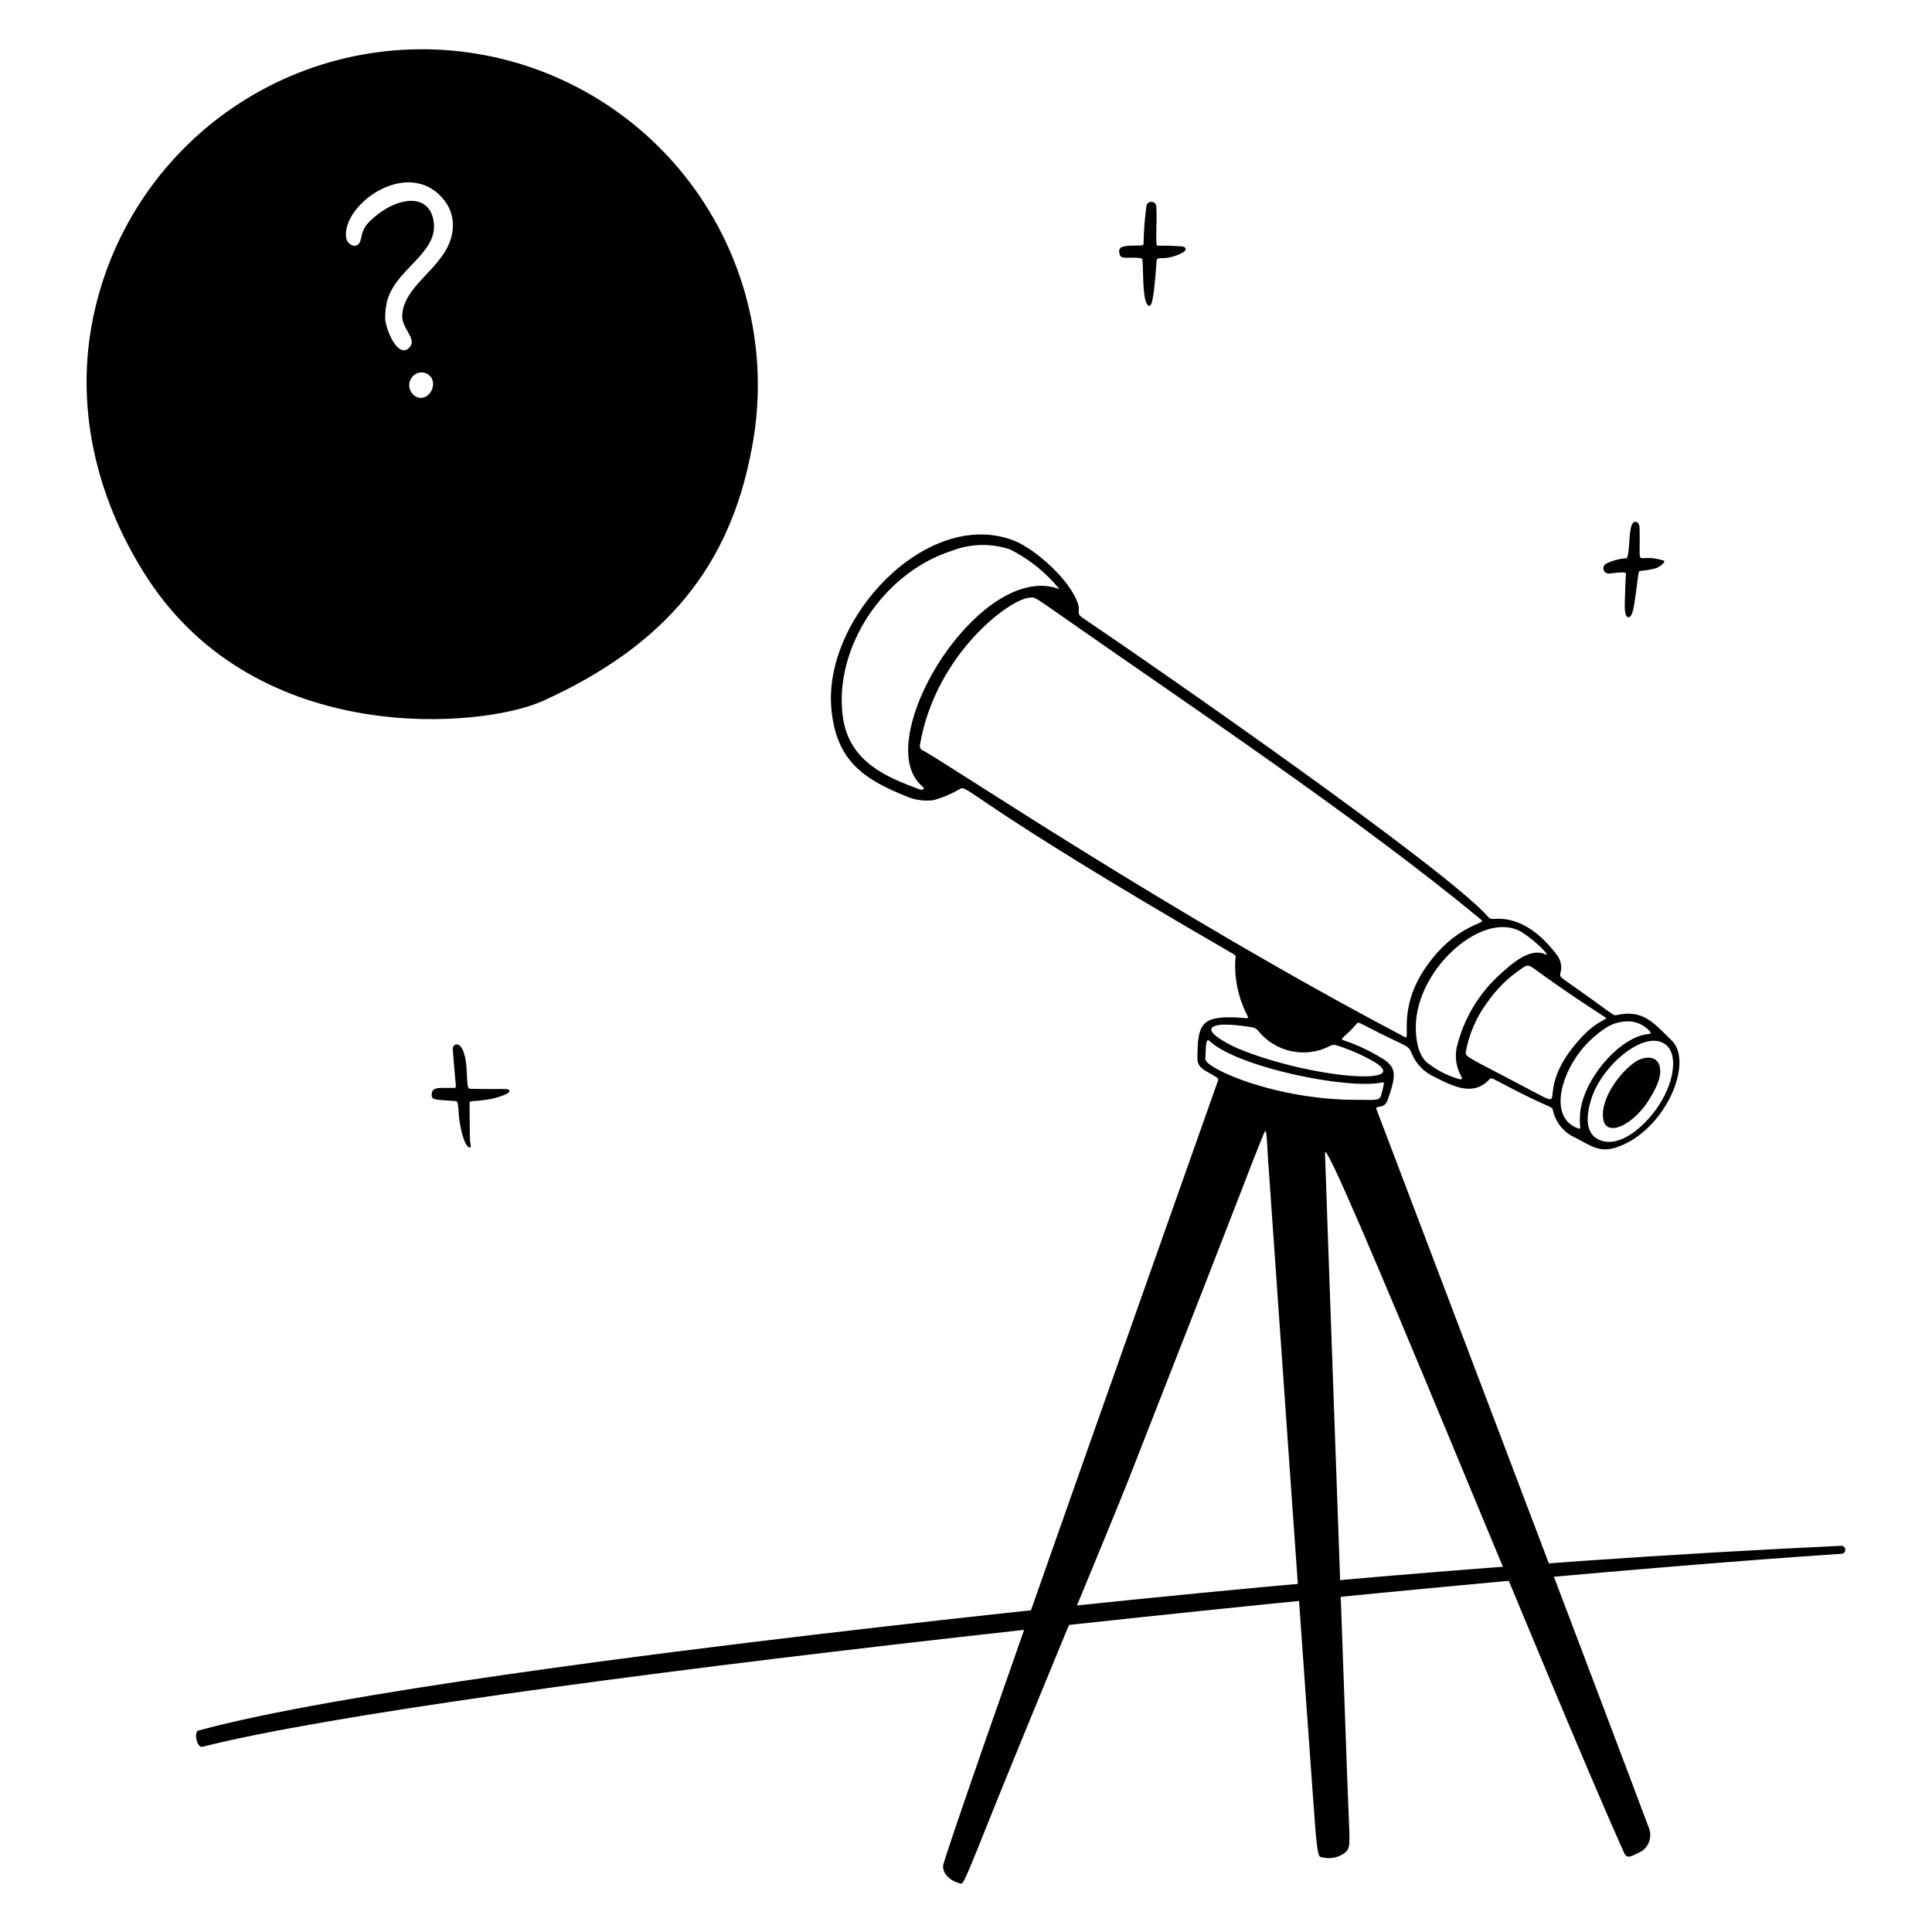 <svg width="260" height="260" viewBox="0 0 260 260" fill="none" xmlns="http://www.w3.org/2000/svg">
<path d="M47.621 7.571C53.445 6.363 59.449 6.315 65.291 7.433C71.133 8.551 76.697 10.811 81.663 14.084C86.629 17.356 90.901 21.577 94.232 26.504C97.564 31.431 99.89 36.968 101.077 42.795C102.264 48.623 102.289 54.629 101.15 60.466C98.211 76.148 89.686 86.799 73.046 94.334C65 97.979 34.743 100.77 19.809 77.756C13.371 67.832 10.078 55.739 12.388 43.483C13.484 37.637 15.725 32.066 18.979 27.087C22.234 22.11 26.439 17.823 31.354 14.474C36.269 11.125 41.797 8.779 47.621 7.571ZM56.895 50.124C56.659 50.1 56.42 50.129 56.195 50.209C55.971 50.288 55.767 50.417 55.599 50.585C55.404 50.776 55.256 51.01 55.167 51.267C55.078 51.525 55.05 51.8 55.086 52.07C55.121 52.34 55.219 52.599 55.371 52.825C55.523 53.051 55.727 53.238 55.964 53.372C57.492 54.149 58.813 52.131 58.068 50.846C57.939 50.646 57.766 50.477 57.563 50.352C57.361 50.227 57.132 50.15 56.895 50.124ZM59.942 27.164C55.331 20.857 46.093 27.319 46.568 31.898C46.675 32.926 47.921 33.551 48.408 32.631C48.777 31.931 48.499 31.026 49.747 29.797C53.13 26.465 57.867 25.71 58.379 29.961C58.891 34.212 52.948 36.319 52.023 40.829C51.877 41.567 51.816 42.32 51.841 43.073C52.25 45.365 53.715 47.902 54.92 46.924C56.417 45.705 54.01 44.374 54.131 42.374C54.4 37.894 60.917 35.627 60.943 30.354C60.97 29.21 60.618 28.088 59.942 27.164Z" fill="black"/>
<path d="M26.705 232.889C45.144 227.84 90.227 222.277 109.212 220.034C154.803 214.645 202.273 210.134 247.792 208.027C247.929 208.026 248.063 208.078 248.165 208.172C248.266 208.266 248.326 208.396 248.334 208.534C248.342 208.673 248.295 208.808 248.205 208.913C248.115 209.019 247.988 209.085 247.85 209.098C191.161 212.868 60.33 226.701 27.213 235.08C26.529 235.251 26.03 233.074 26.705 232.889Z" fill="black"/>
<path d="M185.25 149.306C184.963 148.656 186.261 149.389 186.742 148.038C187.888 144.817 187.902 143.807 186.412 142.691C184.639 141.547 182.729 140.629 180.727 139.961C180.227 139.808 181.308 139.311 182.538 137.814C182.85 137.435 182.753 137.581 185.725 139.064C189.35 140.875 189.576 140.675 190.015 141.84C190.584 143.185 191.633 144.271 192.959 144.884C195.649 146.256 198.264 147.561 200.411 145.281C200.678 144.996 200.66 145.029 202.16 145.82C209.028 149.443 208.84 148.736 209.002 149.495C209.191 150.3 209.567 151.049 210.098 151.681C210.63 152.314 211.302 152.812 212.063 153.135C214.266 154.317 215.378 155.148 217.606 154.386C224.106 152.163 227.965 142.98 225.001 140.057C222.463 137.556 221.085 135.83 217.576 136.601C217.032 136.72 217.468 136.724 210.618 131.93C209.907 131.432 209.897 131.307 210.007 130.902C210.119 130.482 210.129 130.041 210.037 129.616C209.945 129.191 209.752 128.794 209.476 128.459C205.652 123.408 202.196 123.59 200.961 123.667C200.842 123.681 200.721 123.667 200.608 123.627C200.495 123.586 200.394 123.521 200.311 123.434C194.721 116.996 155.302 89.621 145.726 83.168C144.775 82.526 145.37 82.309 145.118 81.422C144.208 78.215 139.341 73.864 136.408 72.734C124.807 68.266 110.673 83.201 111.892 95.494C112.563 102.254 116 104.807 122.192 107.261C123.289 107.687 124.474 107.832 125.641 107.682C126.86 107.343 128.031 106.849 129.124 106.211C130.272 105.45 129.665 107.387 165.914 128.347C166.494 128.683 166.254 128.654 166.234 129.312C166.124 131.878 166.691 134.426 167.878 136.703C168.152 137.223 167.748 136.963 166.045 136.913C161.551 136.77 161.157 138.041 161.142 142.466C161.142 143.391 161.675 143.807 162.599 144.324C163.953 145.085 164.005 145.121 163.927 145.387C163.782 145.884 126.971 249.489 126.914 251.11C126.871 252.342 128.176 253.281 129.384 253.498C129.663 253.549 130.783 250.782 132.79 245.736C137.528 233.824 149.67 204.738 151.837 199.215C170.097 152.675 167.46 158.988 170.069 152.573C170.444 151.65 170.434 152.428 170.651 156.068C170.754 157.783 176.688 242.289 177.031 246.318C177.341 249.928 177.49 249.92 177.984 249.958C178.536 250.097 179.113 250.1 179.665 249.967C180.219 249.835 180.731 249.569 181.16 249.196C181.836 248.377 181.615 248.087 181.314 239.576C181.142 234.744 178.289 155.156 178.312 155.153C178.312 151.773 208.441 226.812 218.563 249.341C218.973 250.251 219.527 249.819 220.949 249.121C221.465 248.762 221.837 248.232 221.997 247.623C222.157 247.015 222.096 246.37 221.824 245.803C217.65 234.579 185.25 149.306 185.25 149.306ZM224.453 140.856C225.723 142.222 225.334 145.849 222.893 149.258C221.177 151.652 218.015 154.502 215.326 153.44C213.766 152.825 213.136 151.1 214.163 147.85C215.639 143.168 221.859 138.061 224.452 140.854L224.453 140.856ZM219.579 137.476C220.477 137.602 221.308 138.028 221.933 138.686C222.047 138.787 222.416 139.164 221.727 139.167C217.84 139.621 212.893 145.45 212.627 150.048C212.524 151.777 212.887 152.03 212.36 151.845C208.706 150.564 209.732 145.302 212.655 141.497C213.649 140.229 214.846 139.136 216.199 138.262C217.212 137.645 218.396 137.369 219.578 137.476H219.579ZM215.939 136.843C216.674 137.32 215.249 136.87 212.498 139.963C207.259 145.848 209.996 148.624 208.078 147.785C207.286 147.438 205.774 146.577 202.465 144.858C197.135 142.091 197.188 142.119 197.265 141.523C197.708 139.129 198.692 136.869 200.142 134.913C201.383 133.113 202.955 131.563 204.772 130.348C205.274 129.998 205.576 129.749 206.222 130.197C207.19 130.874 209.533 132.684 215.93 136.843H215.939ZM204.952 125.544C206.968 126.883 208.748 128.794 207.971 128.433C205.924 127.479 203.476 129.628 201.634 131.345C199.013 133.784 197.129 136.909 196.196 140.364C195.967 141.064 195.88 141.802 195.939 142.535C195.997 143.268 196.2 143.983 196.537 144.637C196.68 144.86 197.007 145.417 196.277 145.195C194.74 144.74 193.306 143.994 192.052 142.997C190.787 141.945 190.512 139.699 190.532 138.111C190.624 130.207 199.892 122.188 204.945 125.544H204.952ZM124.329 106.124C124.183 106.338 123.924 106.299 123.679 106.207C119.401 104.592 114.208 102.594 113.409 96.35C112.239 87.167 118.824 77.095 128.099 74.12C130.598 73.156 133.355 73.086 135.899 73.924C138.484 75.213 140.761 77.042 142.578 79.288C141.489 78.872 140.313 78.738 139.159 78.898C129.138 80.109 117.936 99.838 123.869 105.588C124.077 105.79 124.385 106.04 124.329 106.124ZM124.181 100.986C124.036 100.925 123.918 100.813 123.85 100.671C123.781 100.529 123.766 100.367 123.808 100.215C125.897 87.977 136.118 80.317 138.779 80.414C139.261 80.381 139.224 80.341 143.285 83.184C159.741 94.701 183.29 110.451 199.397 123.834C200.012 124.344 195.777 124.403 191.755 130.359C188.058 135.835 189.909 140.012 189.073 139.571C157.273 122.835 127.339 102.611 124.181 100.986ZM163.116 138.296C163.896 137.454 167.843 138.166 168.316 138.218C168.531 138.228 168.74 138.288 168.927 138.391C169.116 138.495 169.277 138.64 169.4 138.816C170.516 140.161 172.051 141.094 173.759 141.461C175.468 141.829 177.25 141.612 178.82 140.845C179.082 140.665 179.401 140.587 179.716 140.628C181.565 141.196 183.342 141.972 185.015 142.942C190.223 146.21 176.264 145.086 166.676 141.133C165.675 140.715 162.377 139.086 163.116 138.292V138.296ZM182.703 148.012C171.591 148.047 162.145 143.734 162.206 142.521C162.293 140.797 162.256 139.613 162.778 140.099C166.617 143.666 181.44 146.656 185.975 145.677C186.215 145.625 186.261 145.701 186.235 145.874C186.135 146.442 185.995 147.002 185.817 147.551C185.488 148.167 184.818 148.002 182.703 148.008V148.012Z" fill="black"/>
<path d="M215.863 151.025C216.674 152.975 220.098 151.018 221.963 147.93C222.812 146.526 223.647 145.005 223.375 143.604C223.05 141.914 221.111 142.104 219.843 143.056C217.504 144.813 215.066 148.54 215.863 151.025Z" fill="black"/>
<path d="M60.043 146.403C61.432 146.403 61.37 146.481 61.343 146.013C61.343 146.013 61.126 143.839 60.93 141.173C60.869 140.344 62.651 139.536 62.825 144.44C62.903 146.65 63.023 146.52 63.408 146.529C68.324 146.633 68.388 146.389 68.563 146.81C68.723 147.2 66.595 147.797 66.186 147.873C63.207 148.427 63.196 147.873 63.196 148.7C63.232 154.216 63.217 153.107 63.356 154.241C63.383 154.458 63.145 154.453 63.06 154.388C62.191 153.721 61.761 150.571 61.727 149.814C61.641 148.093 61.512 148.197 61.172 148.171C58.731 147.984 58.139 148.035 58.1 147.478C58.018 146.334 58.89 146.403 60.043 146.403Z" fill="black"/>
<path d="M155.622 30.379C155.622 33.109 155.504 33.057 155.974 33.059C157.845 33.059 158.314 33.12 159.012 33.16C159.71 33.2 159.647 33.694 159.31 33.901C158.379 34.463 157.311 34.755 156.224 34.746C155.405 34.825 155.788 34.548 155.375 38.356C155.14 40.534 154.938 41.401 154.517 41.098C153.743 40.541 153.882 36.847 153.759 35.128C153.73 34.715 153.819 34.676 151.741 34.68C151.338 34.68 150.794 34.728 150.675 34.236C150.495 33.485 150.622 33.117 152.105 33.066C153.817 33.004 153.879 33.125 153.895 32.744C153.929 31.1 154.053 29.459 154.266 27.829C154.266 27.65 154.337 27.479 154.464 27.352C154.59 27.226 154.761 27.155 154.939 27.155C155.117 27.155 155.289 27.226 155.415 27.352C155.541 27.479 155.613 27.65 155.613 27.829C155.66 28.678 155.662 29.529 155.622 30.379Z" fill="black"/>
<path d="M223.891 75.44C224.234 75.547 223.551 76.171 222.981 76.42C222.344 76.618 221.686 76.744 221.021 76.796C220.869 76.819 220.579 76.796 220.531 77.031C220.353 77.918 220.277 79.192 219.929 81.321C219.669 82.912 219.395 83.026 219.149 83.063C218.958 83.092 218.629 82.844 218.652 81.394C218.683 79.748 218.773 77.52 218.819 77.257C218.877 76.927 218.236 77.005 216.562 77.185C216.394 77.204 216.226 77.163 216.086 77.069C215.947 76.975 215.844 76.834 215.799 76.672C215.753 76.51 215.768 76.337 215.838 76.184C215.908 76.031 216.03 75.909 216.184 75.838C216.936 75.462 217.753 75.229 218.591 75.15C218.741 75.115 218.914 75.218 218.998 74.978C219.298 74.136 219.219 72.024 219.495 70.949C219.788 69.801 220.622 70.139 220.644 71.016C220.788 77.17 219.892 74.197 223.891 75.44Z" fill="black"/>
</svg>
